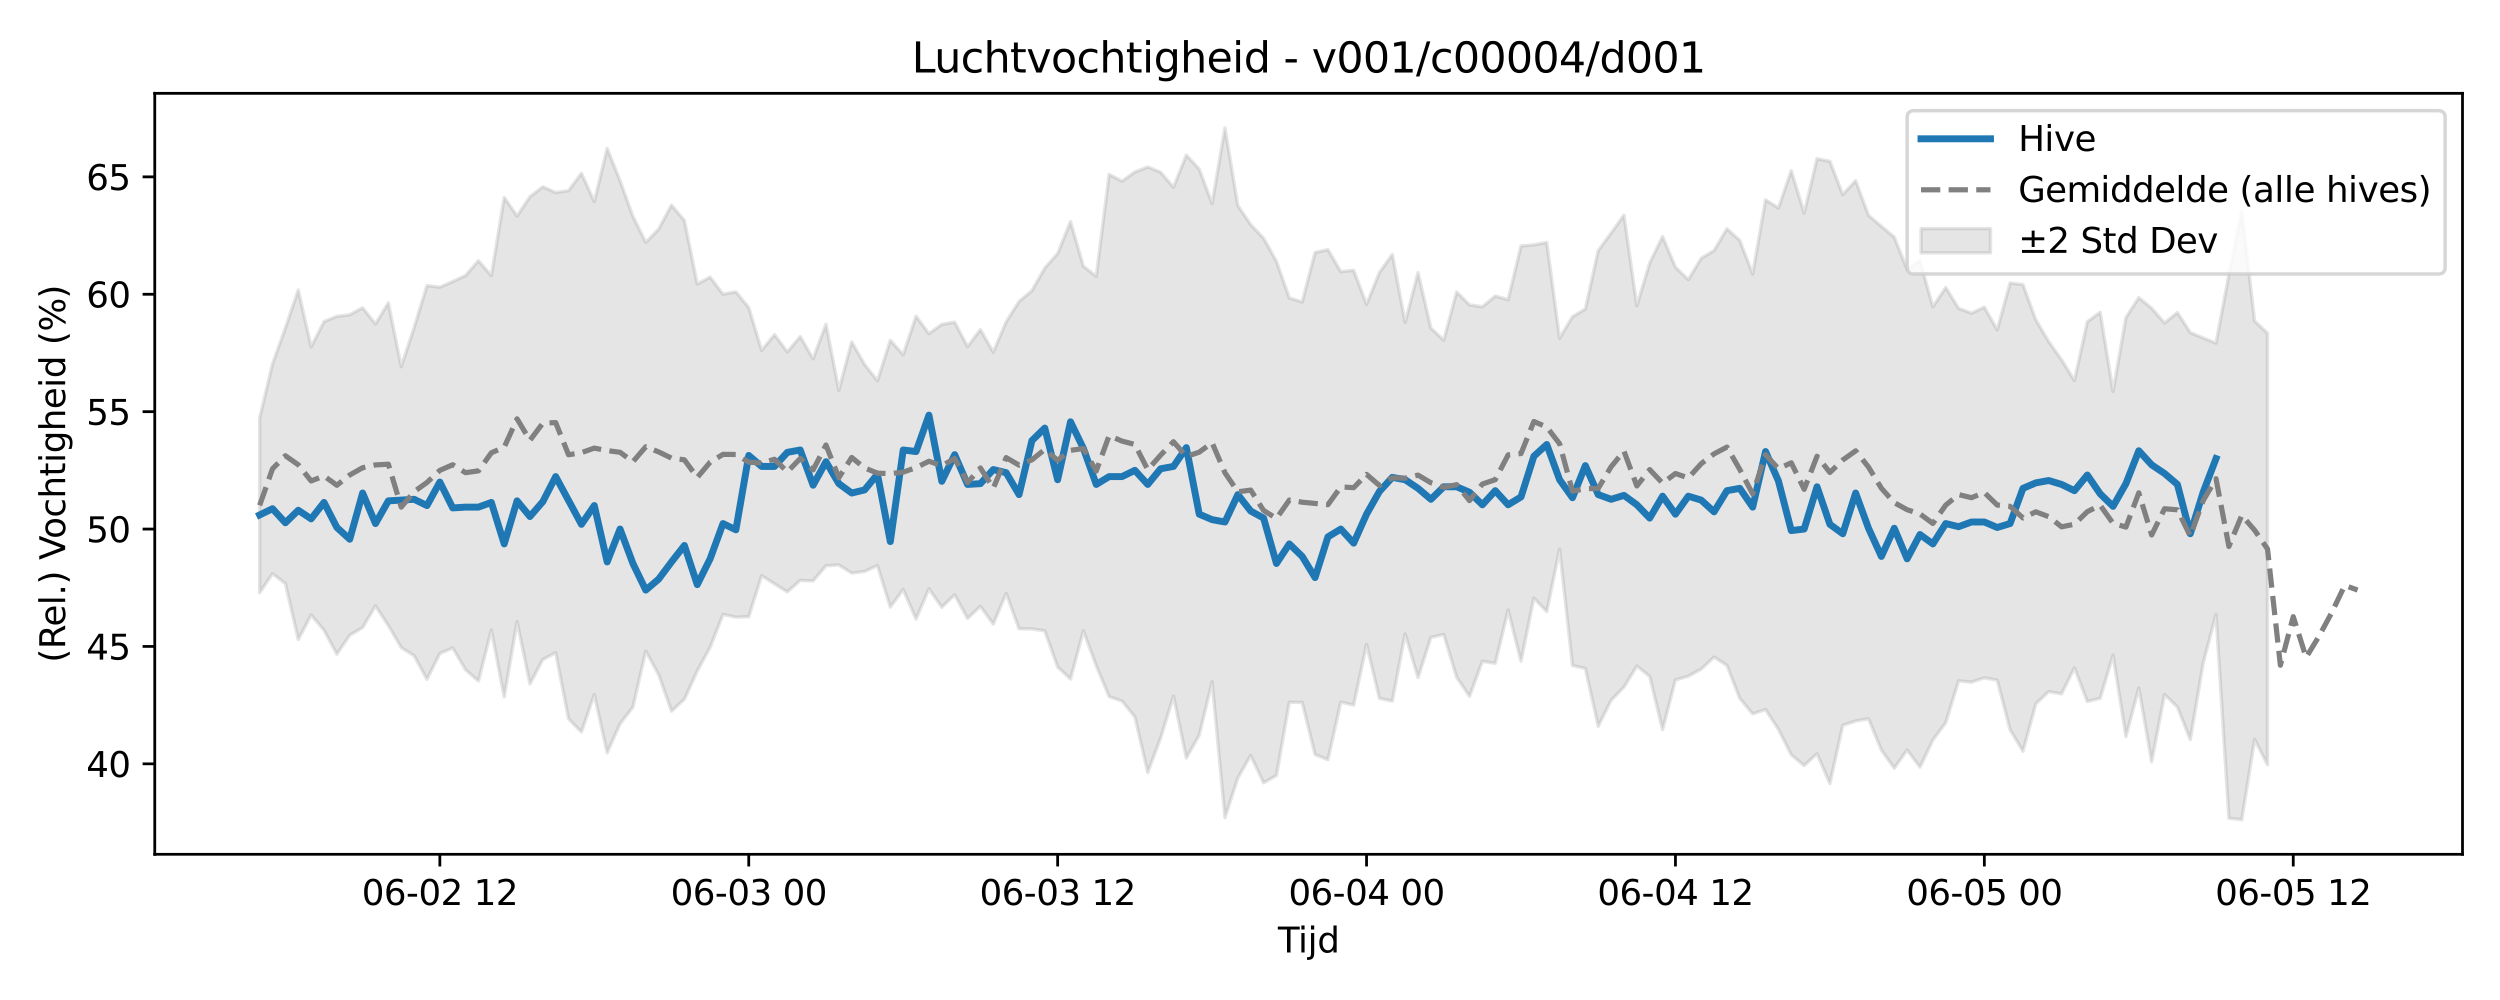 <?xml version="1.0" encoding="utf-8" standalone="no"?>
<!DOCTYPE svg PUBLIC "-//W3C//DTD SVG 1.1//EN"
  "http://www.w3.org/Graphics/SVG/1.1/DTD/svg11.dtd">
<svg xmlns:xlink="http://www.w3.org/1999/xlink" width="720pt" height="288pt" viewBox="0 0 720 288" xmlns="http://www.w3.org/2000/svg" version="1.1">
 <defs>
  <style type="text/css">*{stroke-linejoin: round; stroke-linecap: butt}</style>
 </defs>
 <g id="figure_1">
  <g id="patch_1">
   <path d="M 0 288 
L 720 288 
L 720 0 
L 0 0 
z
" style="fill: #ffffff"/>
  </g>
  <g id="axes_1">
   <g id="patch_2">
    <path d="M 44.57 246.04 
L 709.2 246.04 
L 709.2 26.88 
L 44.57 26.88 
z
" style="fill: #ffffff"/>
   </g>
   <g id="FillBetweenPolyCollection_1">
    <defs>
     <path id="ma0219364ec" d="M 74.78 -167.634 
L 74.78 -117.276 
L 78.487 -122.78 
L 82.194 -119.928 
L 85.901 -103.831 
L 89.608 -110.877 
L 93.314 -106.482 
L 97.021 -99.602 
L 100.728 -105.063 
L 104.435 -107.248 
L 108.142 -113.504 
L 111.848 -107.841 
L 115.555 -101.49 
L 119.262 -99.152 
L 122.969 -92.344 
L 126.676 -99.792 
L 130.383 -101.382 
L 134.089 -95.086 
L 137.796 -91.862 
L 141.503 -106.57 
L 145.21 -87.287 
L 148.917 -108.964 
L 152.623 -91.021 
L 156.33 -98.063 
L 160.037 -100.023 
L 163.744 -80.984 
L 167.451 -77.164 
L 171.157 -87.963 
L 174.864 -71.212 
L 178.571 -79.525 
L 182.278 -84.352 
L 185.985 -100.482 
L 189.691 -93.697 
L 193.398 -83.19 
L 197.105 -86.62 
L 200.812 -94.761 
L 204.519 -101.594 
L 208.225 -111.027 
L 211.932 -110.268 
L 215.639 -110.399 
L 219.346 -122.192 
L 223.053 -119.859 
L 226.759 -117.545 
L 230.466 -120.846 
L 234.173 -120.685 
L 237.88 -125.049 
L 241.587 -125.286 
L 245.293 -122.947 
L 249 -123.417 
L 252.707 -125.125 
L 256.414 -113.149 
L 260.121 -118.214 
L 263.827 -109.721 
L 267.534 -118.429 
L 271.241 -113.119 
L 274.948 -116.696 
L 278.655 -109.893 
L 282.361 -113.372 
L 286.068 -108.266 
L 289.775 -117.111 
L 293.482 -106.921 
L 297.189 -106.857 
L 300.896 -106.327 
L 304.602 -95.902 
L 308.309 -92.434 
L 312.016 -106.319 
L 315.723 -96.274 
L 319.43 -87.365 
L 323.136 -86.102 
L 326.843 -81.532 
L 330.55 -65.553 
L 334.257 -75.44 
L 337.964 -87.509 
L 341.67 -69.7 
L 345.377 -76.262 
L 349.084 -91.645 
L 352.791 -52.508 
L 356.498 -63.929 
L 360.204 -70.411 
L 363.911 -62.565 
L 367.618 -64.657 
L 371.325 -85.751 
L 375.032 -85.702 
L 378.738 -70.675 
L 382.445 -69.216 
L 386.152 -85.789 
L 389.859 -84.937 
L 393.566 -102.422 
L 397.272 -86.87 
L 400.979 -86.078 
L 404.686 -105.435 
L 408.393 -92.859 
L 412.1 -104.435 
L 415.806 -105.256 
L 419.513 -92.95 
L 423.22 -87.465 
L 426.927 -97.547 
L 430.634 -96.967 
L 434.34 -112.288 
L 438.047 -97.574 
L 441.754 -115.748 
L 445.461 -111.862 
L 449.168 -129.824 
L 452.874 -96.317 
L 456.581 -95.488 
L 460.288 -78.842 
L 463.995 -86.298 
L 467.702 -90.107 
L 471.409 -96.164 
L 475.115 -93.22 
L 478.822 -77.853 
L 482.529 -92.181 
L 486.236 -93.245 
L 489.943 -95.299 
L 493.649 -98.754 
L 497.356 -96.37 
L 501.063 -86.845 
L 504.77 -82.41 
L 508.477 -83.649 
L 512.183 -77.965 
L 515.89 -70.591 
L 519.597 -67.512 
L 523.304 -70.918 
L 527.011 -62.317 
L 530.717 -79.101 
L 534.424 -80.357 
L 538.131 -80.978 
L 541.838 -71.976 
L 545.545 -66.754 
L 549.251 -72.002 
L 552.958 -67.059 
L 556.665 -74.843 
L 560.372 -79.869 
L 564.079 -91.908 
L 567.785 -91.539 
L 571.492 -92.775 
L 575.199 -92.099 
L 578.906 -77.834 
L 582.613 -71.628 
L 586.319 -85.311 
L 590.026 -88.792 
L 593.733 -88.177 
L 597.44 -95.63 
L 601.147 -85.967 
L 604.853 -86.904 
L 608.56 -99.324 
L 612.267 -75.848 
L 615.974 -89.873 
L 619.681 -68.608 
L 623.387 -87.981 
L 627.094 -84.378 
L 630.801 -75.007 
L 634.508 -96.97 
L 638.215 -111.062 
L 641.922 -52.366 
L 645.628 -51.922 
L 649.335 -75.053 
L 653.042 -67.731 
L 653.042 -192.047 
L 653.042 -192.047 
L 649.335 -195.544 
L 645.628 -227.24 
L 641.922 -208.877 
L 638.215 -189.175 
L 634.508 -190.666 
L 630.801 -192.209 
L 627.094 -197.971 
L 623.387 -194.98 
L 619.681 -199.246 
L 615.974 -202.266 
L 612.267 -196.552 
L 608.56 -175.234 
L 604.853 -198.053 
L 601.147 -195.32 
L 597.44 -178.412 
L 593.733 -184.373 
L 590.026 -189.618 
L 586.319 -195.879 
L 582.613 -206.031 
L 578.906 -206.512 
L 575.199 -192.999 
L 571.492 -199.535 
L 567.785 -197.798 
L 564.079 -199.2 
L 560.372 -205.186 
L 556.665 -199.649 
L 552.958 -212.908 
L 549.251 -210.412 
L 545.545 -219.718 
L 541.838 -222.803 
L 538.131 -225.973 
L 534.424 -235.963 
L 530.717 -231.939 
L 527.011 -241.542 
L 523.304 -242.278 
L 519.597 -226.639 
L 515.89 -238.839 
L 512.183 -228.083 
L 508.477 -230.449 
L 504.77 -209.074 
L 501.063 -218.753 
L 497.356 -222.108 
L 493.649 -215.827 
L 489.943 -213.616 
L 486.236 -207.458 
L 482.529 -211.066 
L 478.822 -219.855 
L 475.115 -212.281 
L 471.409 -199.935 
L 467.702 -226.052 
L 463.995 -220.851 
L 460.288 -215.84 
L 456.581 -199.001 
L 452.874 -196.774 
L 449.168 -190.586 
L 445.461 -218.165 
L 441.754 -217.472 
L 438.047 -217.163 
L 434.34 -201.698 
L 430.634 -202.738 
L 426.927 -199.647 
L 423.22 -200.198 
L 419.513 -203.889 
L 415.806 -190.037 
L 412.1 -193.499 
L 408.393 -209.486 
L 404.686 -195.14 
L 400.979 -214.722 
L 397.272 -209.498 
L 393.566 -200.332 
L 389.859 -210.164 
L 386.152 -209.763 
L 382.445 -216.096 
L 378.738 -215.281 
L 375.032 -201.027 
L 371.325 -202.201 
L 367.618 -212.733 
L 363.911 -219.398 
L 360.204 -223.305 
L 356.498 -228.789 
L 352.791 -251.158 
L 349.084 -229.377 
L 345.377 -239.286 
L 341.67 -243.335 
L 337.964 -234.06 
L 334.257 -238.401 
L 330.55 -239.905 
L 326.843 -238.459 
L 323.136 -235.821 
L 319.43 -237.745 
L 315.723 -208.433 
L 312.016 -211.322 
L 308.309 -224.176 
L 304.602 -214.966 
L 300.896 -210.798 
L 297.189 -204.279 
L 293.482 -201.156 
L 289.775 -195.313 
L 286.068 -186.577 
L 282.361 -193.063 
L 278.655 -188.17 
L 274.948 -195.213 
L 271.241 -194.593 
L 267.534 -191.902 
L 263.827 -196.939 
L 260.121 -185.838 
L 256.414 -190.001 
L 252.707 -178.347 
L 249 -183.05 
L 245.293 -189.542 
L 241.587 -175.59 
L 237.88 -194.621 
L 234.173 -184.661 
L 230.466 -191.063 
L 226.759 -186.636 
L 223.053 -191.61 
L 219.346 -187.098 
L 215.639 -199.417 
L 211.932 -203.959 
L 208.225 -203.264 
L 204.519 -208.19 
L 200.812 -206.2 
L 197.105 -224.517 
L 193.398 -228.912 
L 189.691 -222.011 
L 185.985 -218.189 
L 182.278 -225.69 
L 178.571 -235.959 
L 174.864 -245.23 
L 171.157 -229.935 
L 167.451 -238.1 
L 163.744 -233.077 
L 160.037 -232.558 
L 156.33 -234.196 
L 152.623 -231.342 
L 148.917 -225.774 
L 145.21 -231.126 
L 141.503 -208.623 
L 137.796 -212.931 
L 134.089 -208.644 
L 130.383 -206.92 
L 126.676 -205.29 
L 122.969 -205.751 
L 119.262 -193.63 
L 115.555 -182.405 
L 111.848 -200.783 
L 108.142 -194.702 
L 104.435 -199.348 
L 100.728 -197.347 
L 97.021 -196.884 
L 93.314 -195.381 
L 89.608 -188.088 
L 85.901 -204.472 
L 82.194 -193.559 
L 78.487 -183.204 
L 74.78 -167.634 
z
" style="stroke: #808080; stroke-opacity: 0.2"/>
    </defs>
    <g clip-path="url(#p49c1a44975)">
     <use xlink:href="#ma0219364ec" x="0" y="288" style="fill: #808080; fill-opacity: 0.2; stroke: #808080; stroke-opacity: 0.2"/>
    </g>
   </g>
   <g id="matplotlib.axis_1">
    <g id="xtick_1">
     <g id="line2d_1">
      <defs>
       <path id="me09eec786f" d="M 0 0 
L 0 3.5 
" style="stroke: #000000; stroke-width: 0.8"/>
      </defs>
      <g>
       <use xlink:href="#me09eec786f" x="126.676" y="246.04" style="stroke: #000000; stroke-width: 0.8"/>
      </g>
     </g>
     <g id="text_1">
      <!-- 06-02 12 -->
      <g transform="translate(104.195 260.638) scale(0.1 -0.1)">
       <defs>
        <path id="DejaVuSans-30" d="M 2034 4250 
Q 1547 4250 1301 3770 
Q 1056 3291 1056 2328 
Q 1056 1369 1301 889 
Q 1547 409 2034 409 
Q 2525 409 2770 889 
Q 3016 1369 3016 2328 
Q 3016 3291 2770 3770 
Q 2525 4250 2034 4250 
z
M 2034 4750 
Q 2819 4750 3233 4129 
Q 3647 3509 3647 2328 
Q 3647 1150 3233 529 
Q 2819 -91 2034 -91 
Q 1250 -91 836 529 
Q 422 1150 422 2328 
Q 422 3509 836 4129 
Q 1250 4750 2034 4750 
z
" transform="scale(0.016)"/>
        <path id="DejaVuSans-36" d="M 2113 2584 
Q 1688 2584 1439 2293 
Q 1191 2003 1191 1497 
Q 1191 994 1439 701 
Q 1688 409 2113 409 
Q 2538 409 2786 701 
Q 3034 994 3034 1497 
Q 3034 2003 2786 2293 
Q 2538 2584 2113 2584 
z
M 3366 4563 
L 3366 3988 
Q 3128 4100 2886 4159 
Q 2644 4219 2406 4219 
Q 1781 4219 1451 3797 
Q 1122 3375 1075 2522 
Q 1259 2794 1537 2939 
Q 1816 3084 2150 3084 
Q 2853 3084 3261 2657 
Q 3669 2231 3669 1497 
Q 3669 778 3244 343 
Q 2819 -91 2113 -91 
Q 1303 -91 875 529 
Q 447 1150 447 2328 
Q 447 3434 972 4092 
Q 1497 4750 2381 4750 
Q 2619 4750 2861 4703 
Q 3103 4656 3366 4563 
z
" transform="scale(0.016)"/>
        <path id="DejaVuSans-2d" d="M 313 2009 
L 1997 2009 
L 1997 1497 
L 313 1497 
L 313 2009 
z
" transform="scale(0.016)"/>
        <path id="DejaVuSans-32" d="M 1228 531 
L 3431 531 
L 3431 0 
L 469 0 
L 469 531 
Q 828 903 1448 1529 
Q 2069 2156 2228 2338 
Q 2531 2678 2651 2914 
Q 2772 3150 2772 3378 
Q 2772 3750 2511 3984 
Q 2250 4219 1831 4219 
Q 1534 4219 1204 4116 
Q 875 4013 500 3803 
L 500 4441 
Q 881 4594 1212 4672 
Q 1544 4750 1819 4750 
Q 2544 4750 2975 4387 
Q 3406 4025 3406 3419 
Q 3406 3131 3298 2873 
Q 3191 2616 2906 2266 
Q 2828 2175 2409 1742 
Q 1991 1309 1228 531 
z
" transform="scale(0.016)"/>
        <path id="DejaVuSans-20" transform="scale(0.016)"/>
        <path id="DejaVuSans-31" d="M 794 531 
L 1825 531 
L 1825 4091 
L 703 3866 
L 703 4441 
L 1819 4666 
L 2450 4666 
L 2450 531 
L 3481 531 
L 3481 0 
L 794 0 
L 794 531 
z
" transform="scale(0.016)"/>
       </defs>
       <use xlink:href="#DejaVuSans-30"/>
       <use xlink:href="#DejaVuSans-36" transform="translate(63.623 0)"/>
       <use xlink:href="#DejaVuSans-2d" transform="translate(127.246 0)"/>
       <use xlink:href="#DejaVuSans-30" transform="translate(163.33 0)"/>
       <use xlink:href="#DejaVuSans-32" transform="translate(226.953 0)"/>
       <use xlink:href="#DejaVuSans-20" transform="translate(290.576 0)"/>
       <use xlink:href="#DejaVuSans-31" transform="translate(322.363 0)"/>
       <use xlink:href="#DejaVuSans-32" transform="translate(385.986 0)"/>
      </g>
     </g>
    </g>
    <g id="xtick_2">
     <g id="line2d_2">
      <g>
       <use xlink:href="#me09eec786f" x="215.639" y="246.04" style="stroke: #000000; stroke-width: 0.8"/>
      </g>
     </g>
     <g id="text_2">
      <!-- 06-03 00 -->
      <g transform="translate(193.159 260.638) scale(0.1 -0.1)">
       <defs>
        <path id="DejaVuSans-33" d="M 2597 2516 
Q 3050 2419 3304 2112 
Q 3559 1806 3559 1356 
Q 3559 666 3084 287 
Q 2609 -91 1734 -91 
Q 1441 -91 1130 -33 
Q 819 25 488 141 
L 488 750 
Q 750 597 1062 519 
Q 1375 441 1716 441 
Q 2309 441 2620 675 
Q 2931 909 2931 1356 
Q 2931 1769 2642 2001 
Q 2353 2234 1838 2234 
L 1294 2234 
L 1294 2753 
L 1863 2753 
Q 2328 2753 2575 2939 
Q 2822 3125 2822 3475 
Q 2822 3834 2567 4026 
Q 2313 4219 1838 4219 
Q 1578 4219 1281 4162 
Q 984 4106 628 3988 
L 628 4550 
Q 988 4650 1302 4700 
Q 1616 4750 1894 4750 
Q 2613 4750 3031 4423 
Q 3450 4097 3450 3541 
Q 3450 3153 3228 2886 
Q 3006 2619 2597 2516 
z
" transform="scale(0.016)"/>
       </defs>
       <use xlink:href="#DejaVuSans-30"/>
       <use xlink:href="#DejaVuSans-36" transform="translate(63.623 0)"/>
       <use xlink:href="#DejaVuSans-2d" transform="translate(127.246 0)"/>
       <use xlink:href="#DejaVuSans-30" transform="translate(163.33 0)"/>
       <use xlink:href="#DejaVuSans-33" transform="translate(226.953 0)"/>
       <use xlink:href="#DejaVuSans-20" transform="translate(290.576 0)"/>
       <use xlink:href="#DejaVuSans-30" transform="translate(322.363 0)"/>
       <use xlink:href="#DejaVuSans-30" transform="translate(385.986 0)"/>
      </g>
     </g>
    </g>
    <g id="xtick_3">
     <g id="line2d_3">
      <g>
       <use xlink:href="#me09eec786f" x="304.602" y="246.04" style="stroke: #000000; stroke-width: 0.8"/>
      </g>
     </g>
     <g id="text_3">
      <!-- 06-03 12 -->
      <g transform="translate(282.122 260.638) scale(0.1 -0.1)">
       <use xlink:href="#DejaVuSans-30"/>
       <use xlink:href="#DejaVuSans-36" transform="translate(63.623 0)"/>
       <use xlink:href="#DejaVuSans-2d" transform="translate(127.246 0)"/>
       <use xlink:href="#DejaVuSans-30" transform="translate(163.33 0)"/>
       <use xlink:href="#DejaVuSans-33" transform="translate(226.953 0)"/>
       <use xlink:href="#DejaVuSans-20" transform="translate(290.576 0)"/>
       <use xlink:href="#DejaVuSans-31" transform="translate(322.363 0)"/>
       <use xlink:href="#DejaVuSans-32" transform="translate(385.986 0)"/>
      </g>
     </g>
    </g>
    <g id="xtick_4">
     <g id="line2d_4">
      <g>
       <use xlink:href="#me09eec786f" x="393.566" y="246.04" style="stroke: #000000; stroke-width: 0.8"/>
      </g>
     </g>
     <g id="text_4">
      <!-- 06-04 00 -->
      <g transform="translate(371.085 260.638) scale(0.1 -0.1)">
       <defs>
        <path id="DejaVuSans-34" d="M 2419 4116 
L 825 1625 
L 2419 1625 
L 2419 4116 
z
M 2253 4666 
L 3047 4666 
L 3047 1625 
L 3713 1625 
L 3713 1100 
L 3047 1100 
L 3047 0 
L 2419 0 
L 2419 1100 
L 313 1100 
L 313 1709 
L 2253 4666 
z
" transform="scale(0.016)"/>
       </defs>
       <use xlink:href="#DejaVuSans-30"/>
       <use xlink:href="#DejaVuSans-36" transform="translate(63.623 0)"/>
       <use xlink:href="#DejaVuSans-2d" transform="translate(127.246 0)"/>
       <use xlink:href="#DejaVuSans-30" transform="translate(163.33 0)"/>
       <use xlink:href="#DejaVuSans-34" transform="translate(226.953 0)"/>
       <use xlink:href="#DejaVuSans-20" transform="translate(290.576 0)"/>
       <use xlink:href="#DejaVuSans-30" transform="translate(322.363 0)"/>
       <use xlink:href="#DejaVuSans-30" transform="translate(385.986 0)"/>
      </g>
     </g>
    </g>
    <g id="xtick_5">
     <g id="line2d_5">
      <g>
       <use xlink:href="#me09eec786f" x="482.529" y="246.04" style="stroke: #000000; stroke-width: 0.8"/>
      </g>
     </g>
     <g id="text_5">
      <!-- 06-04 12 -->
      <g transform="translate(460.048 260.638) scale(0.1 -0.1)">
       <use xlink:href="#DejaVuSans-30"/>
       <use xlink:href="#DejaVuSans-36" transform="translate(63.623 0)"/>
       <use xlink:href="#DejaVuSans-2d" transform="translate(127.246 0)"/>
       <use xlink:href="#DejaVuSans-30" transform="translate(163.33 0)"/>
       <use xlink:href="#DejaVuSans-34" transform="translate(226.953 0)"/>
       <use xlink:href="#DejaVuSans-20" transform="translate(290.576 0)"/>
       <use xlink:href="#DejaVuSans-31" transform="translate(322.363 0)"/>
       <use xlink:href="#DejaVuSans-32" transform="translate(385.986 0)"/>
      </g>
     </g>
    </g>
    <g id="xtick_6">
     <g id="line2d_6">
      <g>
       <use xlink:href="#me09eec786f" x="571.492" y="246.04" style="stroke: #000000; stroke-width: 0.8"/>
      </g>
     </g>
     <g id="text_6">
      <!-- 06-05 00 -->
      <g transform="translate(549.012 260.638) scale(0.1 -0.1)">
       <defs>
        <path id="DejaVuSans-35" d="M 691 4666 
L 3169 4666 
L 3169 4134 
L 1269 4134 
L 1269 2991 
Q 1406 3038 1543 3061 
Q 1681 3084 1819 3084 
Q 2600 3084 3056 2656 
Q 3513 2228 3513 1497 
Q 3513 744 3044 326 
Q 2575 -91 1722 -91 
Q 1428 -91 1123 -41 
Q 819 9 494 109 
L 494 744 
Q 775 591 1075 516 
Q 1375 441 1709 441 
Q 2250 441 2565 725 
Q 2881 1009 2881 1497 
Q 2881 1984 2565 2268 
Q 2250 2553 1709 2553 
Q 1456 2553 1204 2497 
Q 953 2441 691 2322 
L 691 4666 
z
" transform="scale(0.016)"/>
       </defs>
       <use xlink:href="#DejaVuSans-30"/>
       <use xlink:href="#DejaVuSans-36" transform="translate(63.623 0)"/>
       <use xlink:href="#DejaVuSans-2d" transform="translate(127.246 0)"/>
       <use xlink:href="#DejaVuSans-30" transform="translate(163.33 0)"/>
       <use xlink:href="#DejaVuSans-35" transform="translate(226.953 0)"/>
       <use xlink:href="#DejaVuSans-20" transform="translate(290.576 0)"/>
       <use xlink:href="#DejaVuSans-30" transform="translate(322.363 0)"/>
       <use xlink:href="#DejaVuSans-30" transform="translate(385.986 0)"/>
      </g>
     </g>
    </g>
    <g id="xtick_7">
     <g id="line2d_7">
      <g>
       <use xlink:href="#me09eec786f" x="660.456" y="246.04" style="stroke: #000000; stroke-width: 0.8"/>
      </g>
     </g>
     <g id="text_7">
      <!-- 06-05 12 -->
      <g transform="translate(637.975 260.638) scale(0.1 -0.1)">
       <use xlink:href="#DejaVuSans-30"/>
       <use xlink:href="#DejaVuSans-36" transform="translate(63.623 0)"/>
       <use xlink:href="#DejaVuSans-2d" transform="translate(127.246 0)"/>
       <use xlink:href="#DejaVuSans-30" transform="translate(163.33 0)"/>
       <use xlink:href="#DejaVuSans-35" transform="translate(226.953 0)"/>
       <use xlink:href="#DejaVuSans-20" transform="translate(290.576 0)"/>
       <use xlink:href="#DejaVuSans-31" transform="translate(322.363 0)"/>
       <use xlink:href="#DejaVuSans-32" transform="translate(385.986 0)"/>
      </g>
     </g>
    </g>
    <g id="text_8">
     <!-- Tijd -->
     <g transform="translate(368.035 274.317) scale(0.1 -0.1)">
      <defs>
       <path id="DejaVuSans-54" d="M -19 4666 
L 3928 4666 
L 3928 4134 
L 2272 4134 
L 2272 0 
L 1638 0 
L 1638 4134 
L -19 4134 
L -19 4666 
z
" transform="scale(0.016)"/>
       <path id="DejaVuSans-69" d="M 603 3500 
L 1178 3500 
L 1178 0 
L 603 0 
L 603 3500 
z
M 603 4863 
L 1178 4863 
L 1178 4134 
L 603 4134 
L 603 4863 
z
" transform="scale(0.016)"/>
       <path id="DejaVuSans-6a" d="M 603 3500 
L 1178 3500 
L 1178 -63 
Q 1178 -731 923 -1031 
Q 669 -1331 103 -1331 
L -116 -1331 
L -116 -844 
L 38 -844 
Q 366 -844 484 -692 
Q 603 -541 603 -63 
L 603 3500 
z
M 603 4863 
L 1178 4863 
L 1178 4134 
L 603 4134 
L 603 4863 
z
" transform="scale(0.016)"/>
       <path id="DejaVuSans-64" d="M 2906 2969 
L 2906 4863 
L 3481 4863 
L 3481 0 
L 2906 0 
L 2906 525 
Q 2725 213 2448 61 
Q 2172 -91 1784 -91 
Q 1150 -91 751 415 
Q 353 922 353 1747 
Q 353 2572 751 3078 
Q 1150 3584 1784 3584 
Q 2172 3584 2448 3432 
Q 2725 3281 2906 2969 
z
M 947 1747 
Q 947 1113 1208 752 
Q 1469 391 1925 391 
Q 2381 391 2643 752 
Q 2906 1113 2906 1747 
Q 2906 2381 2643 2742 
Q 2381 3103 1925 3103 
Q 1469 3103 1208 2742 
Q 947 2381 947 1747 
z
" transform="scale(0.016)"/>
      </defs>
      <use xlink:href="#DejaVuSans-54"/>
      <use xlink:href="#DejaVuSans-69" transform="translate(57.959 0)"/>
      <use xlink:href="#DejaVuSans-6a" transform="translate(85.742 0)"/>
      <use xlink:href="#DejaVuSans-64" transform="translate(113.525 0)"/>
     </g>
    </g>
   </g>
   <g id="matplotlib.axis_2">
    <g id="ytick_1">
     <g id="line2d_8">
      <defs>
       <path id="mca0de00c33" d="M 0 0 
L -3.5 0 
" style="stroke: #000000; stroke-width: 0.8"/>
      </defs>
      <g>
       <use xlink:href="#mca0de00c33" x="44.57" y="219.983" style="stroke: #000000; stroke-width: 0.8"/>
      </g>
     </g>
     <g id="text_9">
      <!-- 40 -->
      <g transform="translate(24.845 223.782) scale(0.1 -0.1)">
       <use xlink:href="#DejaVuSans-34"/>
       <use xlink:href="#DejaVuSans-30" transform="translate(63.623 0)"/>
      </g>
     </g>
    </g>
    <g id="ytick_2">
     <g id="line2d_9">
      <g>
       <use xlink:href="#mca0de00c33" x="44.57" y="186.173" style="stroke: #000000; stroke-width: 0.8"/>
      </g>
     </g>
     <g id="text_10">
      <!-- 45 -->
      <g transform="translate(24.845 189.972) scale(0.1 -0.1)">
       <use xlink:href="#DejaVuSans-34"/>
       <use xlink:href="#DejaVuSans-35" transform="translate(63.623 0)"/>
      </g>
     </g>
    </g>
    <g id="ytick_3">
     <g id="line2d_10">
      <g>
       <use xlink:href="#mca0de00c33" x="44.57" y="152.364" style="stroke: #000000; stroke-width: 0.8"/>
      </g>
     </g>
     <g id="text_11">
      <!-- 50 -->
      <g transform="translate(24.845 156.163) scale(0.1 -0.1)">
       <use xlink:href="#DejaVuSans-35"/>
       <use xlink:href="#DejaVuSans-30" transform="translate(63.623 0)"/>
      </g>
     </g>
    </g>
    <g id="ytick_4">
     <g id="line2d_11">
      <g>
       <use xlink:href="#mca0de00c33" x="44.57" y="118.554" style="stroke: #000000; stroke-width: 0.8"/>
      </g>
     </g>
     <g id="text_12">
      <!-- 55 -->
      <g transform="translate(24.845 122.353) scale(0.1 -0.1)">
       <use xlink:href="#DejaVuSans-35"/>
       <use xlink:href="#DejaVuSans-35" transform="translate(63.623 0)"/>
      </g>
     </g>
    </g>
    <g id="ytick_5">
     <g id="line2d_12">
      <g>
       <use xlink:href="#mca0de00c33" x="44.57" y="84.744" style="stroke: #000000; stroke-width: 0.8"/>
      </g>
     </g>
     <g id="text_13">
      <!-- 60 -->
      <g transform="translate(24.845 88.543) scale(0.1 -0.1)">
       <use xlink:href="#DejaVuSans-36"/>
       <use xlink:href="#DejaVuSans-30" transform="translate(63.623 0)"/>
      </g>
     </g>
    </g>
    <g id="ytick_6">
     <g id="line2d_13">
      <g>
       <use xlink:href="#mca0de00c33" x="44.57" y="50.935" style="stroke: #000000; stroke-width: 0.8"/>
      </g>
     </g>
     <g id="text_14">
      <!-- 65 -->
      <g transform="translate(24.845 54.734) scale(0.1 -0.1)">
       <use xlink:href="#DejaVuSans-36"/>
       <use xlink:href="#DejaVuSans-35" transform="translate(63.623 0)"/>
      </g>
     </g>
    </g>
    <g id="text_15">
     <!-- (Rel.) Vochtigheid (%) -->
     <g transform="translate(18.765 190.838) rotate(-90) scale(0.1 -0.1)">
      <defs>
       <path id="DejaVuSans-28" d="M 1984 4856 
Q 1566 4138 1362 3434 
Q 1159 2731 1159 2009 
Q 1159 1288 1364 580 
Q 1569 -128 1984 -844 
L 1484 -844 
Q 1016 -109 783 600 
Q 550 1309 550 2009 
Q 550 2706 781 3412 
Q 1013 4119 1484 4856 
L 1984 4856 
z
" transform="scale(0.016)"/>
       <path id="DejaVuSans-52" d="M 2841 2188 
Q 3044 2119 3236 1894 
Q 3428 1669 3622 1275 
L 4263 0 
L 3584 0 
L 2988 1197 
Q 2756 1666 2539 1819 
Q 2322 1972 1947 1972 
L 1259 1972 
L 1259 0 
L 628 0 
L 628 4666 
L 2053 4666 
Q 2853 4666 3247 4331 
Q 3641 3997 3641 3322 
Q 3641 2881 3436 2590 
Q 3231 2300 2841 2188 
z
M 1259 4147 
L 1259 2491 
L 2053 2491 
Q 2509 2491 2742 2702 
Q 2975 2913 2975 3322 
Q 2975 3731 2742 3939 
Q 2509 4147 2053 4147 
L 1259 4147 
z
" transform="scale(0.016)"/>
       <path id="DejaVuSans-65" d="M 3597 1894 
L 3597 1613 
L 953 1613 
Q 991 1019 1311 708 
Q 1631 397 2203 397 
Q 2534 397 2845 478 
Q 3156 559 3463 722 
L 3463 178 
Q 3153 47 2828 -22 
Q 2503 -91 2169 -91 
Q 1331 -91 842 396 
Q 353 884 353 1716 
Q 353 2575 817 3079 
Q 1281 3584 2069 3584 
Q 2775 3584 3186 3129 
Q 3597 2675 3597 1894 
z
M 3022 2063 
Q 3016 2534 2758 2815 
Q 2500 3097 2075 3097 
Q 1594 3097 1305 2825 
Q 1016 2553 972 2059 
L 3022 2063 
z
" transform="scale(0.016)"/>
       <path id="DejaVuSans-6c" d="M 603 4863 
L 1178 4863 
L 1178 0 
L 603 0 
L 603 4863 
z
" transform="scale(0.016)"/>
       <path id="DejaVuSans-2e" d="M 684 794 
L 1344 794 
L 1344 0 
L 684 0 
L 684 794 
z
" transform="scale(0.016)"/>
       <path id="DejaVuSans-29" d="M 513 4856 
L 1013 4856 
Q 1481 4119 1714 3412 
Q 1947 2706 1947 2009 
Q 1947 1309 1714 600 
Q 1481 -109 1013 -844 
L 513 -844 
Q 928 -128 1133 580 
Q 1338 1288 1338 2009 
Q 1338 2731 1133 3434 
Q 928 4138 513 4856 
z
" transform="scale(0.016)"/>
       <path id="DejaVuSans-56" d="M 1831 0 
L 50 4666 
L 709 4666 
L 2188 738 
L 3669 4666 
L 4325 4666 
L 2547 0 
L 1831 0 
z
" transform="scale(0.016)"/>
       <path id="DejaVuSans-6f" d="M 1959 3097 
Q 1497 3097 1228 2736 
Q 959 2375 959 1747 
Q 959 1119 1226 758 
Q 1494 397 1959 397 
Q 2419 397 2687 759 
Q 2956 1122 2956 1747 
Q 2956 2369 2687 2733 
Q 2419 3097 1959 3097 
z
M 1959 3584 
Q 2709 3584 3137 3096 
Q 3566 2609 3566 1747 
Q 3566 888 3137 398 
Q 2709 -91 1959 -91 
Q 1206 -91 779 398 
Q 353 888 353 1747 
Q 353 2609 779 3096 
Q 1206 3584 1959 3584 
z
" transform="scale(0.016)"/>
       <path id="DejaVuSans-63" d="M 3122 3366 
L 3122 2828 
Q 2878 2963 2633 3030 
Q 2388 3097 2138 3097 
Q 1578 3097 1268 2742 
Q 959 2388 959 1747 
Q 959 1106 1268 751 
Q 1578 397 2138 397 
Q 2388 397 2633 464 
Q 2878 531 3122 666 
L 3122 134 
Q 2881 22 2623 -34 
Q 2366 -91 2075 -91 
Q 1284 -91 818 406 
Q 353 903 353 1747 
Q 353 2603 823 3093 
Q 1294 3584 2113 3584 
Q 2378 3584 2631 3529 
Q 2884 3475 3122 3366 
z
" transform="scale(0.016)"/>
       <path id="DejaVuSans-68" d="M 3513 2113 
L 3513 0 
L 2938 0 
L 2938 2094 
Q 2938 2591 2744 2837 
Q 2550 3084 2163 3084 
Q 1697 3084 1428 2787 
Q 1159 2491 1159 1978 
L 1159 0 
L 581 0 
L 581 4863 
L 1159 4863 
L 1159 2956 
Q 1366 3272 1645 3428 
Q 1925 3584 2291 3584 
Q 2894 3584 3203 3211 
Q 3513 2838 3513 2113 
z
" transform="scale(0.016)"/>
       <path id="DejaVuSans-74" d="M 1172 4494 
L 1172 3500 
L 2356 3500 
L 2356 3053 
L 1172 3053 
L 1172 1153 
Q 1172 725 1289 603 
Q 1406 481 1766 481 
L 2356 481 
L 2356 0 
L 1766 0 
Q 1100 0 847 248 
Q 594 497 594 1153 
L 594 3053 
L 172 3053 
L 172 3500 
L 594 3500 
L 594 4494 
L 1172 4494 
z
" transform="scale(0.016)"/>
       <path id="DejaVuSans-67" d="M 2906 1791 
Q 2906 2416 2648 2759 
Q 2391 3103 1925 3103 
Q 1463 3103 1205 2759 
Q 947 2416 947 1791 
Q 947 1169 1205 825 
Q 1463 481 1925 481 
Q 2391 481 2648 825 
Q 2906 1169 2906 1791 
z
M 3481 434 
Q 3481 -459 3084 -895 
Q 2688 -1331 1869 -1331 
Q 1566 -1331 1297 -1286 
Q 1028 -1241 775 -1147 
L 775 -588 
Q 1028 -725 1275 -790 
Q 1522 -856 1778 -856 
Q 2344 -856 2625 -561 
Q 2906 -266 2906 331 
L 2906 616 
Q 2728 306 2450 153 
Q 2172 0 1784 0 
Q 1141 0 747 490 
Q 353 981 353 1791 
Q 353 2603 747 3093 
Q 1141 3584 1784 3584 
Q 2172 3584 2450 3431 
Q 2728 3278 2906 2969 
L 2906 3500 
L 3481 3500 
L 3481 434 
z
" transform="scale(0.016)"/>
       <path id="DejaVuSans-25" d="M 4653 2053 
Q 4381 2053 4226 1822 
Q 4072 1591 4072 1178 
Q 4072 772 4226 539 
Q 4381 306 4653 306 
Q 4919 306 5073 539 
Q 5228 772 5228 1178 
Q 5228 1588 5073 1820 
Q 4919 2053 4653 2053 
z
M 4653 2450 
Q 5147 2450 5437 2106 
Q 5728 1763 5728 1178 
Q 5728 594 5436 251 
Q 5144 -91 4653 -91 
Q 4153 -91 3862 251 
Q 3572 594 3572 1178 
Q 3572 1766 3864 2108 
Q 4156 2450 4653 2450 
z
M 1428 4353 
Q 1159 4353 1004 4120 
Q 850 3888 850 3481 
Q 850 3069 1003 2837 
Q 1156 2606 1428 2606 
Q 1700 2606 1854 2837 
Q 2009 3069 2009 3481 
Q 2009 3884 1853 4118 
Q 1697 4353 1428 4353 
z
M 4250 4750 
L 4750 4750 
L 1831 -91 
L 1331 -91 
L 4250 4750 
z
M 1428 4750 
Q 1922 4750 2215 4408 
Q 2509 4066 2509 3481 
Q 2509 2891 2217 2550 
Q 1925 2209 1428 2209 
Q 931 2209 642 2551 
Q 353 2894 353 3481 
Q 353 4063 643 4406 
Q 934 4750 1428 4750 
z
" transform="scale(0.016)"/>
      </defs>
      <use xlink:href="#DejaVuSans-28"/>
      <use xlink:href="#DejaVuSans-52" transform="translate(39.014 0)"/>
      <use xlink:href="#DejaVuSans-65" transform="translate(103.996 0)"/>
      <use xlink:href="#DejaVuSans-6c" transform="translate(165.52 0)"/>
      <use xlink:href="#DejaVuSans-2e" transform="translate(193.303 0)"/>
      <use xlink:href="#DejaVuSans-29" transform="translate(225.09 0)"/>
      <use xlink:href="#DejaVuSans-20" transform="translate(264.104 0)"/>
      <use xlink:href="#DejaVuSans-56" transform="translate(295.891 0)"/>
      <use xlink:href="#DejaVuSans-6f" transform="translate(356.549 0)"/>
      <use xlink:href="#DejaVuSans-63" transform="translate(417.73 0)"/>
      <use xlink:href="#DejaVuSans-68" transform="translate(472.711 0)"/>
      <use xlink:href="#DejaVuSans-74" transform="translate(536.09 0)"/>
      <use xlink:href="#DejaVuSans-69" transform="translate(575.299 0)"/>
      <use xlink:href="#DejaVuSans-67" transform="translate(603.082 0)"/>
      <use xlink:href="#DejaVuSans-68" transform="translate(666.559 0)"/>
      <use xlink:href="#DejaVuSans-65" transform="translate(729.938 0)"/>
      <use xlink:href="#DejaVuSans-69" transform="translate(791.461 0)"/>
      <use xlink:href="#DejaVuSans-64" transform="translate(819.244 0)"/>
      <use xlink:href="#DejaVuSans-20" transform="translate(882.721 0)"/>
      <use xlink:href="#DejaVuSans-28" transform="translate(914.508 0)"/>
      <use xlink:href="#DejaVuSans-25" transform="translate(953.521 0)"/>
      <use xlink:href="#DejaVuSans-29" transform="translate(1048.541 0)"/>
     </g>
    </g>
   </g>
   <g id="line2d_14">
    <path d="M 74.78 148.306 
L 78.487 146.503 
L 82.194 150.56 
L 85.901 146.954 
L 89.608 149.433 
L 93.314 144.7 
L 97.021 151.913 
L 100.728 155.294 
L 104.435 141.995 
L 108.142 150.786 
L 111.848 144.249 
L 119.262 143.798 
L 122.969 145.602 
L 126.676 138.84 
L 130.383 146.278 
L 134.089 146.052 
L 137.796 146.052 
L 141.503 144.7 
L 145.21 156.646 
L 148.917 144.249 
L 152.623 148.757 
L 156.33 144.475 
L 160.037 137.262 
L 167.451 151.011 
L 171.157 145.602 
L 174.864 161.83 
L 178.571 152.364 
L 182.278 162.281 
L 185.985 169.945 
L 189.691 166.789 
L 193.398 161.83 
L 197.105 157.097 
L 200.812 168.367 
L 204.519 160.929 
L 208.225 150.786 
L 211.932 152.589 
L 215.639 131.176 
L 219.346 134.332 
L 223.053 134.332 
L 226.759 130.275 
L 230.466 129.598 
L 234.173 139.741 
L 237.88 132.979 
L 241.587 139.29 
L 245.293 141.995 
L 249 141.094 
L 252.707 136.586 
L 256.414 155.97 
L 260.121 129.598 
L 263.827 130.049 
L 267.534 119.568 
L 271.241 138.614 
L 274.948 130.951 
L 278.655 139.516 
L 282.361 139.29 
L 286.068 135.233 
L 289.775 136.135 
L 293.482 142.446 
L 297.189 126.894 
L 300.896 123.287 
L 304.602 138.163 
L 308.309 121.484 
L 312.016 129.148 
L 315.723 139.516 
L 319.43 137.262 
L 323.136 137.262 
L 326.843 135.459 
L 330.55 139.516 
L 334.257 135.008 
L 337.964 134.332 
L 341.67 128.922 
L 345.377 148.081 
L 349.084 149.659 
L 352.791 150.335 
L 356.498 142.446 
L 360.204 147.179 
L 363.911 149.208 
L 367.618 162.281 
L 371.325 156.646 
L 375.032 160.252 
L 378.738 166.338 
L 382.445 154.617 
L 386.152 152.364 
L 389.859 156.421 
L 393.566 148.081 
L 397.272 141.544 
L 400.979 137.487 
L 404.686 138.163 
L 408.393 140.643 
L 412.1 143.798 
L 415.806 140.192 
L 419.513 140.192 
L 423.22 141.77 
L 426.927 145.376 
L 430.634 141.319 
L 434.34 145.376 
L 438.047 143.122 
L 441.754 131.402 
L 445.461 128.021 
L 449.168 138.163 
L 452.874 143.348 
L 456.581 134.106 
L 460.288 142.446 
L 463.995 143.798 
L 467.702 142.671 
L 471.409 145.376 
L 475.115 149.208 
L 478.822 142.897 
L 482.529 148.081 
L 486.236 142.897 
L 489.943 144.024 
L 493.649 147.405 
L 497.356 141.319 
L 501.063 140.643 
L 504.77 146.052 
L 508.477 130.049 
L 512.183 138.502 
L 515.89 152.814 
L 519.597 152.364 
L 523.304 140.192 
L 527.011 151.011 
L 530.717 153.716 
L 534.424 141.995 
L 538.131 152.138 
L 541.838 160.252 
L 545.545 152.138 
L 549.251 160.929 
L 552.958 153.941 
L 556.665 156.646 
L 560.372 150.786 
L 564.079 151.687 
L 567.785 150.335 
L 571.492 150.335 
L 575.199 151.913 
L 578.906 150.786 
L 582.613 140.643 
L 586.319 139.065 
L 590.026 138.389 
L 593.733 139.516 
L 597.44 141.319 
L 601.147 136.811 
L 604.853 142.221 
L 608.56 145.827 
L 612.267 139.29 
L 615.974 129.824 
L 619.681 133.881 
L 623.387 136.36 
L 627.094 139.516 
L 630.801 153.716 
L 634.508 141.77 
L 638.215 132.078 
L 638.215 132.078 
" clip-path="url(#p49c1a44975)" style="fill: none; stroke: #1f77b4; stroke-width: 2; stroke-linecap: square"/>
   </g>
   <g id="line2d_15">
    <path d="M 74.78 145.545 
L 78.487 135.008 
L 82.194 131.257 
L 85.901 133.849 
L 89.608 138.518 
L 93.314 137.069 
L 97.021 139.757 
L 100.728 136.795 
L 104.435 134.702 
L 108.142 133.897 
L 111.848 133.688 
L 115.555 146.052 
L 119.262 141.609 
L 122.969 138.952 
L 126.676 135.459 
L 130.383 133.849 
L 134.089 136.135 
L 137.796 135.604 
L 141.503 130.403 
L 145.21 128.793 
L 148.917 120.631 
L 152.623 126.818 
L 156.33 121.87 
L 160.037 121.709 
L 163.744 130.97 
L 167.451 130.368 
L 171.157 129.051 
L 174.864 129.779 
L 178.571 130.258 
L 182.278 132.979 
L 185.985 128.665 
L 189.691 130.146 
L 193.398 131.949 
L 197.105 132.432 
L 200.812 137.519 
L 204.519 133.108 
L 208.225 130.854 
L 211.932 130.886 
L 215.639 133.092 
L 219.346 133.355 
L 223.053 132.266 
L 226.759 135.909 
L 230.466 132.046 
L 234.173 135.327 
L 237.88 128.165 
L 241.587 137.562 
L 245.293 131.756 
L 249 134.766 
L 252.707 136.264 
L 256.414 136.425 
L 260.121 135.974 
L 263.827 134.67 
L 267.534 132.834 
L 271.241 134.144 
L 274.948 132.046 
L 278.655 138.968 
L 282.361 134.783 
L 286.068 140.578 
L 289.775 131.788 
L 293.482 133.961 
L 297.189 132.432 
L 300.896 129.437 
L 304.602 132.566 
L 308.309 129.695 
L 312.016 129.18 
L 315.723 135.647 
L 319.43 125.445 
L 323.136 127.038 
L 326.843 128.004 
L 330.55 135.271 
L 334.257 131.08 
L 337.964 127.216 
L 341.67 131.482 
L 345.377 130.226 
L 349.084 127.489 
L 352.791 136.167 
L 356.498 141.641 
L 360.204 141.142 
L 363.911 147.018 
L 367.618 149.305 
L 371.325 144.024 
L 375.032 144.636 
L 382.445 145.344 
L 386.152 140.224 
L 389.859 140.45 
L 393.566 136.623 
L 397.272 139.816 
L 400.979 137.6 
L 404.686 137.713 
L 408.393 136.827 
L 412.1 139.033 
L 415.806 140.353 
L 419.513 139.58 
L 423.22 144.169 
L 426.927 139.403 
L 430.634 138.147 
L 434.34 131.007 
L 438.047 130.631 
L 441.754 121.39 
L 445.461 122.987 
L 449.168 127.795 
L 452.874 141.454 
L 456.581 140.756 
L 460.288 140.659 
L 463.995 134.426 
L 467.702 129.92 
L 471.409 139.951 
L 475.115 135.249 
L 478.822 139.146 
L 482.529 136.376 
L 486.236 137.648 
L 489.943 133.543 
L 493.649 130.709 
L 497.356 128.761 
L 501.063 135.201 
L 504.77 142.258 
L 508.477 130.951 
L 512.183 134.976 
L 515.89 133.285 
L 519.597 140.925 
L 523.304 131.402 
L 527.011 136.07 
L 530.717 132.48 
L 534.424 129.84 
L 538.131 134.525 
L 541.838 140.611 
L 545.545 144.764 
L 549.251 146.793 
L 552.958 148.017 
L 556.665 150.754 
L 560.372 145.473 
L 564.079 142.446 
L 567.785 143.332 
L 571.492 141.845 
L 575.199 145.451 
L 578.906 145.827 
L 582.613 149.17 
L 586.319 147.405 
L 590.026 148.795 
L 593.733 151.725 
L 597.44 150.979 
L 601.147 147.356 
L 604.853 145.521 
L 608.56 150.721 
L 612.267 151.8 
L 615.974 141.931 
L 619.681 154.073 
L 623.387 146.519 
L 627.094 146.825 
L 630.801 154.392 
L 634.508 144.182 
L 638.215 137.882 
L 641.922 157.379 
L 645.628 148.419 
L 649.335 152.702 
L 653.042 158.111 
L 656.749 191.583 
L 660.456 177.608 
L 664.162 189.329 
L 667.869 183.243 
L 671.576 176.368 
L 675.283 168.592 
L 678.99 169.945 
L 678.99 169.945 
" clip-path="url(#p49c1a44975)" style="fill: none; stroke-dasharray: 5.55,2.4; stroke-dashoffset: 0; stroke: #808080; stroke-width: 1.5"/>
   </g>
   <g id="patch_3">
    <path d="M 44.57 246.04 
L 44.57 26.88 
" style="fill: none; stroke: #000000; stroke-width: 0.8; stroke-linejoin: miter; stroke-linecap: square"/>
   </g>
   <g id="patch_4">
    <path d="M 709.2 246.04 
L 709.2 26.88 
" style="fill: none; stroke: #000000; stroke-width: 0.8; stroke-linejoin: miter; stroke-linecap: square"/>
   </g>
   <g id="patch_5">
    <path d="M 44.57 246.04 
L 709.2 246.04 
" style="fill: none; stroke: #000000; stroke-width: 0.8; stroke-linejoin: miter; stroke-linecap: square"/>
   </g>
   <g id="patch_6">
    <path d="M 44.57 26.88 
L 709.2 26.88 
" style="fill: none; stroke: #000000; stroke-width: 0.8; stroke-linejoin: miter; stroke-linecap: square"/>
   </g>
   <g id="text_16">
    <!-- Luchtvochtigheid - v001/c00004/d001 -->
    <g transform="translate(262.595 20.88) scale(0.12 -0.12)">
     <defs>
      <path id="DejaVuSans-4c" d="M 628 4666 
L 1259 4666 
L 1259 531 
L 3531 531 
L 3531 0 
L 628 0 
L 628 4666 
z
" transform="scale(0.016)"/>
      <path id="DejaVuSans-75" d="M 544 1381 
L 544 3500 
L 1119 3500 
L 1119 1403 
Q 1119 906 1312 657 
Q 1506 409 1894 409 
Q 2359 409 2629 706 
Q 2900 1003 2900 1516 
L 2900 3500 
L 3475 3500 
L 3475 0 
L 2900 0 
L 2900 538 
Q 2691 219 2414 64 
Q 2138 -91 1772 -91 
Q 1169 -91 856 284 
Q 544 659 544 1381 
z
M 1991 3584 
L 1991 3584 
z
" transform="scale(0.016)"/>
      <path id="DejaVuSans-76" d="M 191 3500 
L 800 3500 
L 1894 563 
L 2988 3500 
L 3597 3500 
L 2284 0 
L 1503 0 
L 191 3500 
z
" transform="scale(0.016)"/>
      <path id="DejaVuSans-2f" d="M 1625 4666 
L 2156 4666 
L 531 -594 
L 0 -594 
L 1625 4666 
z
" transform="scale(0.016)"/>
     </defs>
     <use xlink:href="#DejaVuSans-4c"/>
     <use xlink:href="#DejaVuSans-75" transform="translate(53.963 0)"/>
     <use xlink:href="#DejaVuSans-63" transform="translate(117.342 0)"/>
     <use xlink:href="#DejaVuSans-68" transform="translate(172.322 0)"/>
     <use xlink:href="#DejaVuSans-74" transform="translate(235.701 0)"/>
     <use xlink:href="#DejaVuSans-76" transform="translate(274.91 0)"/>
     <use xlink:href="#DejaVuSans-6f" transform="translate(334.09 0)"/>
     <use xlink:href="#DejaVuSans-63" transform="translate(395.271 0)"/>
     <use xlink:href="#DejaVuSans-68" transform="translate(450.252 0)"/>
     <use xlink:href="#DejaVuSans-74" transform="translate(513.631 0)"/>
     <use xlink:href="#DejaVuSans-69" transform="translate(552.84 0)"/>
     <use xlink:href="#DejaVuSans-67" transform="translate(580.623 0)"/>
     <use xlink:href="#DejaVuSans-68" transform="translate(644.1 0)"/>
     <use xlink:href="#DejaVuSans-65" transform="translate(707.479 0)"/>
     <use xlink:href="#DejaVuSans-69" transform="translate(769.002 0)"/>
     <use xlink:href="#DejaVuSans-64" transform="translate(796.785 0)"/>
     <use xlink:href="#DejaVuSans-20" transform="translate(860.262 0)"/>
     <use xlink:href="#DejaVuSans-2d" transform="translate(892.049 0)"/>
     <use xlink:href="#DejaVuSans-20" transform="translate(928.133 0)"/>
     <use xlink:href="#DejaVuSans-76" transform="translate(959.92 0)"/>
     <use xlink:href="#DejaVuSans-30" transform="translate(1019.1 0)"/>
     <use xlink:href="#DejaVuSans-30" transform="translate(1082.723 0)"/>
     <use xlink:href="#DejaVuSans-31" transform="translate(1146.346 0)"/>
     <use xlink:href="#DejaVuSans-2f" transform="translate(1209.969 0)"/>
     <use xlink:href="#DejaVuSans-63" transform="translate(1243.66 0)"/>
     <use xlink:href="#DejaVuSans-30" transform="translate(1298.641 0)"/>
     <use xlink:href="#DejaVuSans-30" transform="translate(1362.264 0)"/>
     <use xlink:href="#DejaVuSans-30" transform="translate(1425.887 0)"/>
     <use xlink:href="#DejaVuSans-30" transform="translate(1489.51 0)"/>
     <use xlink:href="#DejaVuSans-34" transform="translate(1553.133 0)"/>
     <use xlink:href="#DejaVuSans-2f" transform="translate(1616.756 0)"/>
     <use xlink:href="#DejaVuSans-64" transform="translate(1650.447 0)"/>
     <use xlink:href="#DejaVuSans-30" transform="translate(1713.924 0)"/>
     <use xlink:href="#DejaVuSans-30" transform="translate(1777.547 0)"/>
     <use xlink:href="#DejaVuSans-31" transform="translate(1841.17 0)"/>
    </g>
   </g>
   <g id="legend_1">
    <g id="patch_7">
     <path d="M 551.256 78.914 
L 702.2 78.914 
Q 704.2 78.914 704.2 76.914 
L 704.2 33.88 
Q 704.2 31.88 702.2 31.88 
L 551.256 31.88 
Q 549.256 31.88 549.256 33.88 
L 549.256 76.914 
Q 549.256 78.914 551.256 78.914 
z
" style="fill: #ffffff; opacity: 0.8; stroke: #cccccc; stroke-linejoin: miter"/>
    </g>
    <g id="line2d_16">
     <path d="M 553.256 39.978 
L 563.256 39.978 
L 573.256 39.978 
" style="fill: none; stroke: #1f77b4; stroke-width: 2; stroke-linecap: square"/>
    </g>
    <g id="text_17">
     <!-- Hive -->
     <g transform="translate(581.256 43.478) scale(0.1 -0.1)">
      <defs>
       <path id="DejaVuSans-48" d="M 628 4666 
L 1259 4666 
L 1259 2753 
L 3553 2753 
L 3553 4666 
L 4184 4666 
L 4184 0 
L 3553 0 
L 3553 2222 
L 1259 2222 
L 1259 0 
L 628 0 
L 628 4666 
z
" transform="scale(0.016)"/>
      </defs>
      <use xlink:href="#DejaVuSans-48"/>
      <use xlink:href="#DejaVuSans-69" transform="translate(75.195 0)"/>
      <use xlink:href="#DejaVuSans-76" transform="translate(102.979 0)"/>
      <use xlink:href="#DejaVuSans-65" transform="translate(162.158 0)"/>
     </g>
    </g>
    <g id="line2d_17">
     <path d="M 553.256 54.657 
L 563.256 54.657 
L 573.256 54.657 
" style="fill: none; stroke-dasharray: 5.55,2.4; stroke-dashoffset: 0; stroke: #808080; stroke-width: 1.5"/>
    </g>
    <g id="text_18">
     <!-- Gemiddelde (alle hives) -->
     <g transform="translate(581.256 58.157) scale(0.1 -0.1)">
      <defs>
       <path id="DejaVuSans-47" d="M 3809 666 
L 3809 1919 
L 2778 1919 
L 2778 2438 
L 4434 2438 
L 4434 434 
Q 4069 175 3628 42 
Q 3188 -91 2688 -91 
Q 1594 -91 976 548 
Q 359 1188 359 2328 
Q 359 3472 976 4111 
Q 1594 4750 2688 4750 
Q 3144 4750 3555 4637 
Q 3966 4525 4313 4306 
L 4313 3634 
Q 3963 3931 3569 4081 
Q 3175 4231 2741 4231 
Q 1884 4231 1454 3753 
Q 1025 3275 1025 2328 
Q 1025 1384 1454 906 
Q 1884 428 2741 428 
Q 3075 428 3337 486 
Q 3600 544 3809 666 
z
" transform="scale(0.016)"/>
       <path id="DejaVuSans-6d" d="M 3328 2828 
Q 3544 3216 3844 3400 
Q 4144 3584 4550 3584 
Q 5097 3584 5394 3201 
Q 5691 2819 5691 2113 
L 5691 0 
L 5113 0 
L 5113 2094 
Q 5113 2597 4934 2840 
Q 4756 3084 4391 3084 
Q 3944 3084 3684 2787 
Q 3425 2491 3425 1978 
L 3425 0 
L 2847 0 
L 2847 2094 
Q 2847 2600 2669 2842 
Q 2491 3084 2119 3084 
Q 1678 3084 1418 2786 
Q 1159 2488 1159 1978 
L 1159 0 
L 581 0 
L 581 3500 
L 1159 3500 
L 1159 2956 
Q 1356 3278 1631 3431 
Q 1906 3584 2284 3584 
Q 2666 3584 2933 3390 
Q 3200 3197 3328 2828 
z
" transform="scale(0.016)"/>
       <path id="DejaVuSans-61" d="M 2194 1759 
Q 1497 1759 1228 1600 
Q 959 1441 959 1056 
Q 959 750 1161 570 
Q 1363 391 1709 391 
Q 2188 391 2477 730 
Q 2766 1069 2766 1631 
L 2766 1759 
L 2194 1759 
z
M 3341 1997 
L 3341 0 
L 2766 0 
L 2766 531 
Q 2569 213 2275 61 
Q 1981 -91 1556 -91 
Q 1019 -91 701 211 
Q 384 513 384 1019 
Q 384 1609 779 1909 
Q 1175 2209 1959 2209 
L 2766 2209 
L 2766 2266 
Q 2766 2663 2505 2880 
Q 2244 3097 1772 3097 
Q 1472 3097 1187 3025 
Q 903 2953 641 2809 
L 641 3341 
Q 956 3463 1253 3523 
Q 1550 3584 1831 3584 
Q 2591 3584 2966 3190 
Q 3341 2797 3341 1997 
z
" transform="scale(0.016)"/>
       <path id="DejaVuSans-73" d="M 2834 3397 
L 2834 2853 
Q 2591 2978 2328 3040 
Q 2066 3103 1784 3103 
Q 1356 3103 1142 2972 
Q 928 2841 928 2578 
Q 928 2378 1081 2264 
Q 1234 2150 1697 2047 
L 1894 2003 
Q 2506 1872 2764 1633 
Q 3022 1394 3022 966 
Q 3022 478 2636 193 
Q 2250 -91 1575 -91 
Q 1294 -91 989 -36 
Q 684 19 347 128 
L 347 722 
Q 666 556 975 473 
Q 1284 391 1588 391 
Q 1994 391 2212 530 
Q 2431 669 2431 922 
Q 2431 1156 2273 1281 
Q 2116 1406 1581 1522 
L 1381 1569 
Q 847 1681 609 1914 
Q 372 2147 372 2553 
Q 372 3047 722 3315 
Q 1072 3584 1716 3584 
Q 2034 3584 2315 3537 
Q 2597 3491 2834 3397 
z
" transform="scale(0.016)"/>
      </defs>
      <use xlink:href="#DejaVuSans-47"/>
      <use xlink:href="#DejaVuSans-65" transform="translate(77.49 0)"/>
      <use xlink:href="#DejaVuSans-6d" transform="translate(139.014 0)"/>
      <use xlink:href="#DejaVuSans-69" transform="translate(236.426 0)"/>
      <use xlink:href="#DejaVuSans-64" transform="translate(264.209 0)"/>
      <use xlink:href="#DejaVuSans-64" transform="translate(327.686 0)"/>
      <use xlink:href="#DejaVuSans-65" transform="translate(391.162 0)"/>
      <use xlink:href="#DejaVuSans-6c" transform="translate(452.686 0)"/>
      <use xlink:href="#DejaVuSans-64" transform="translate(480.469 0)"/>
      <use xlink:href="#DejaVuSans-65" transform="translate(543.945 0)"/>
      <use xlink:href="#DejaVuSans-20" transform="translate(605.469 0)"/>
      <use xlink:href="#DejaVuSans-28" transform="translate(637.256 0)"/>
      <use xlink:href="#DejaVuSans-61" transform="translate(676.27 0)"/>
      <use xlink:href="#DejaVuSans-6c" transform="translate(737.549 0)"/>
      <use xlink:href="#DejaVuSans-6c" transform="translate(765.332 0)"/>
      <use xlink:href="#DejaVuSans-65" transform="translate(793.115 0)"/>
      <use xlink:href="#DejaVuSans-20" transform="translate(854.639 0)"/>
      <use xlink:href="#DejaVuSans-68" transform="translate(886.426 0)"/>
      <use xlink:href="#DejaVuSans-69" transform="translate(949.805 0)"/>
      <use xlink:href="#DejaVuSans-76" transform="translate(977.588 0)"/>
      <use xlink:href="#DejaVuSans-65" transform="translate(1036.768 0)"/>
      <use xlink:href="#DejaVuSans-73" transform="translate(1098.291 0)"/>
      <use xlink:href="#DejaVuSans-29" transform="translate(1150.391 0)"/>
     </g>
    </g>
    <g id="patch_8">
     <path d="M 553.256 72.835 
L 573.256 72.835 
L 573.256 65.835 
L 553.256 65.835 
z
" style="fill: #808080; fill-opacity: 0.2; stroke: #808080; stroke-opacity: 0.2; stroke-linejoin: miter"/>
    </g>
    <g id="text_19">
     <!-- ±2 Std Dev -->
     <g transform="translate(581.256 72.835) scale(0.1 -0.1)">
      <defs>
       <path id="DejaVuSans-b1" d="M 2944 4013 
L 2944 2803 
L 4684 2803 
L 4684 2272 
L 2944 2272 
L 2944 1063 
L 2419 1063 
L 2419 2272 
L 678 2272 
L 678 2803 
L 2419 2803 
L 2419 4013 
L 2944 4013 
z
M 678 531 
L 4684 531 
L 4684 0 
L 678 0 
L 678 531 
z
" transform="scale(0.016)"/>
       <path id="DejaVuSans-53" d="M 3425 4513 
L 3425 3897 
Q 3066 4069 2747 4153 
Q 2428 4238 2131 4238 
Q 1616 4238 1336 4038 
Q 1056 3838 1056 3469 
Q 1056 3159 1242 3001 
Q 1428 2844 1947 2747 
L 2328 2669 
Q 3034 2534 3370 2195 
Q 3706 1856 3706 1288 
Q 3706 609 3251 259 
Q 2797 -91 1919 -91 
Q 1588 -91 1214 -16 
Q 841 59 441 206 
L 441 856 
Q 825 641 1194 531 
Q 1563 422 1919 422 
Q 2459 422 2753 634 
Q 3047 847 3047 1241 
Q 3047 1584 2836 1778 
Q 2625 1972 2144 2069 
L 1759 2144 
Q 1053 2284 737 2584 
Q 422 2884 422 3419 
Q 422 4038 858 4394 
Q 1294 4750 2059 4750 
Q 2388 4750 2728 4690 
Q 3069 4631 3425 4513 
z
" transform="scale(0.016)"/>
       <path id="DejaVuSans-44" d="M 1259 4147 
L 1259 519 
L 2022 519 
Q 2988 519 3436 956 
Q 3884 1394 3884 2338 
Q 3884 3275 3436 3711 
Q 2988 4147 2022 4147 
L 1259 4147 
z
M 628 4666 
L 1925 4666 
Q 3281 4666 3915 4102 
Q 4550 3538 4550 2338 
Q 4550 1131 3912 565 
Q 3275 0 1925 0 
L 628 0 
L 628 4666 
z
" transform="scale(0.016)"/>
      </defs>
      <use xlink:href="#DejaVuSans-b1"/>
      <use xlink:href="#DejaVuSans-32" transform="translate(83.789 0)"/>
      <use xlink:href="#DejaVuSans-20" transform="translate(147.412 0)"/>
      <use xlink:href="#DejaVuSans-53" transform="translate(179.199 0)"/>
      <use xlink:href="#DejaVuSans-74" transform="translate(242.676 0)"/>
      <use xlink:href="#DejaVuSans-64" transform="translate(281.885 0)"/>
      <use xlink:href="#DejaVuSans-20" transform="translate(345.361 0)"/>
      <use xlink:href="#DejaVuSans-44" transform="translate(377.148 0)"/>
      <use xlink:href="#DejaVuSans-65" transform="translate(454.15 0)"/>
      <use xlink:href="#DejaVuSans-76" transform="translate(515.674 0)"/>
     </g>
    </g>
   </g>
  </g>
 </g>
 <defs>
  <clipPath id="p49c1a44975">
   <rect x="44.57" y="26.88" width="664.63" height="219.16"/>
  </clipPath>
 </defs>
</svg>
